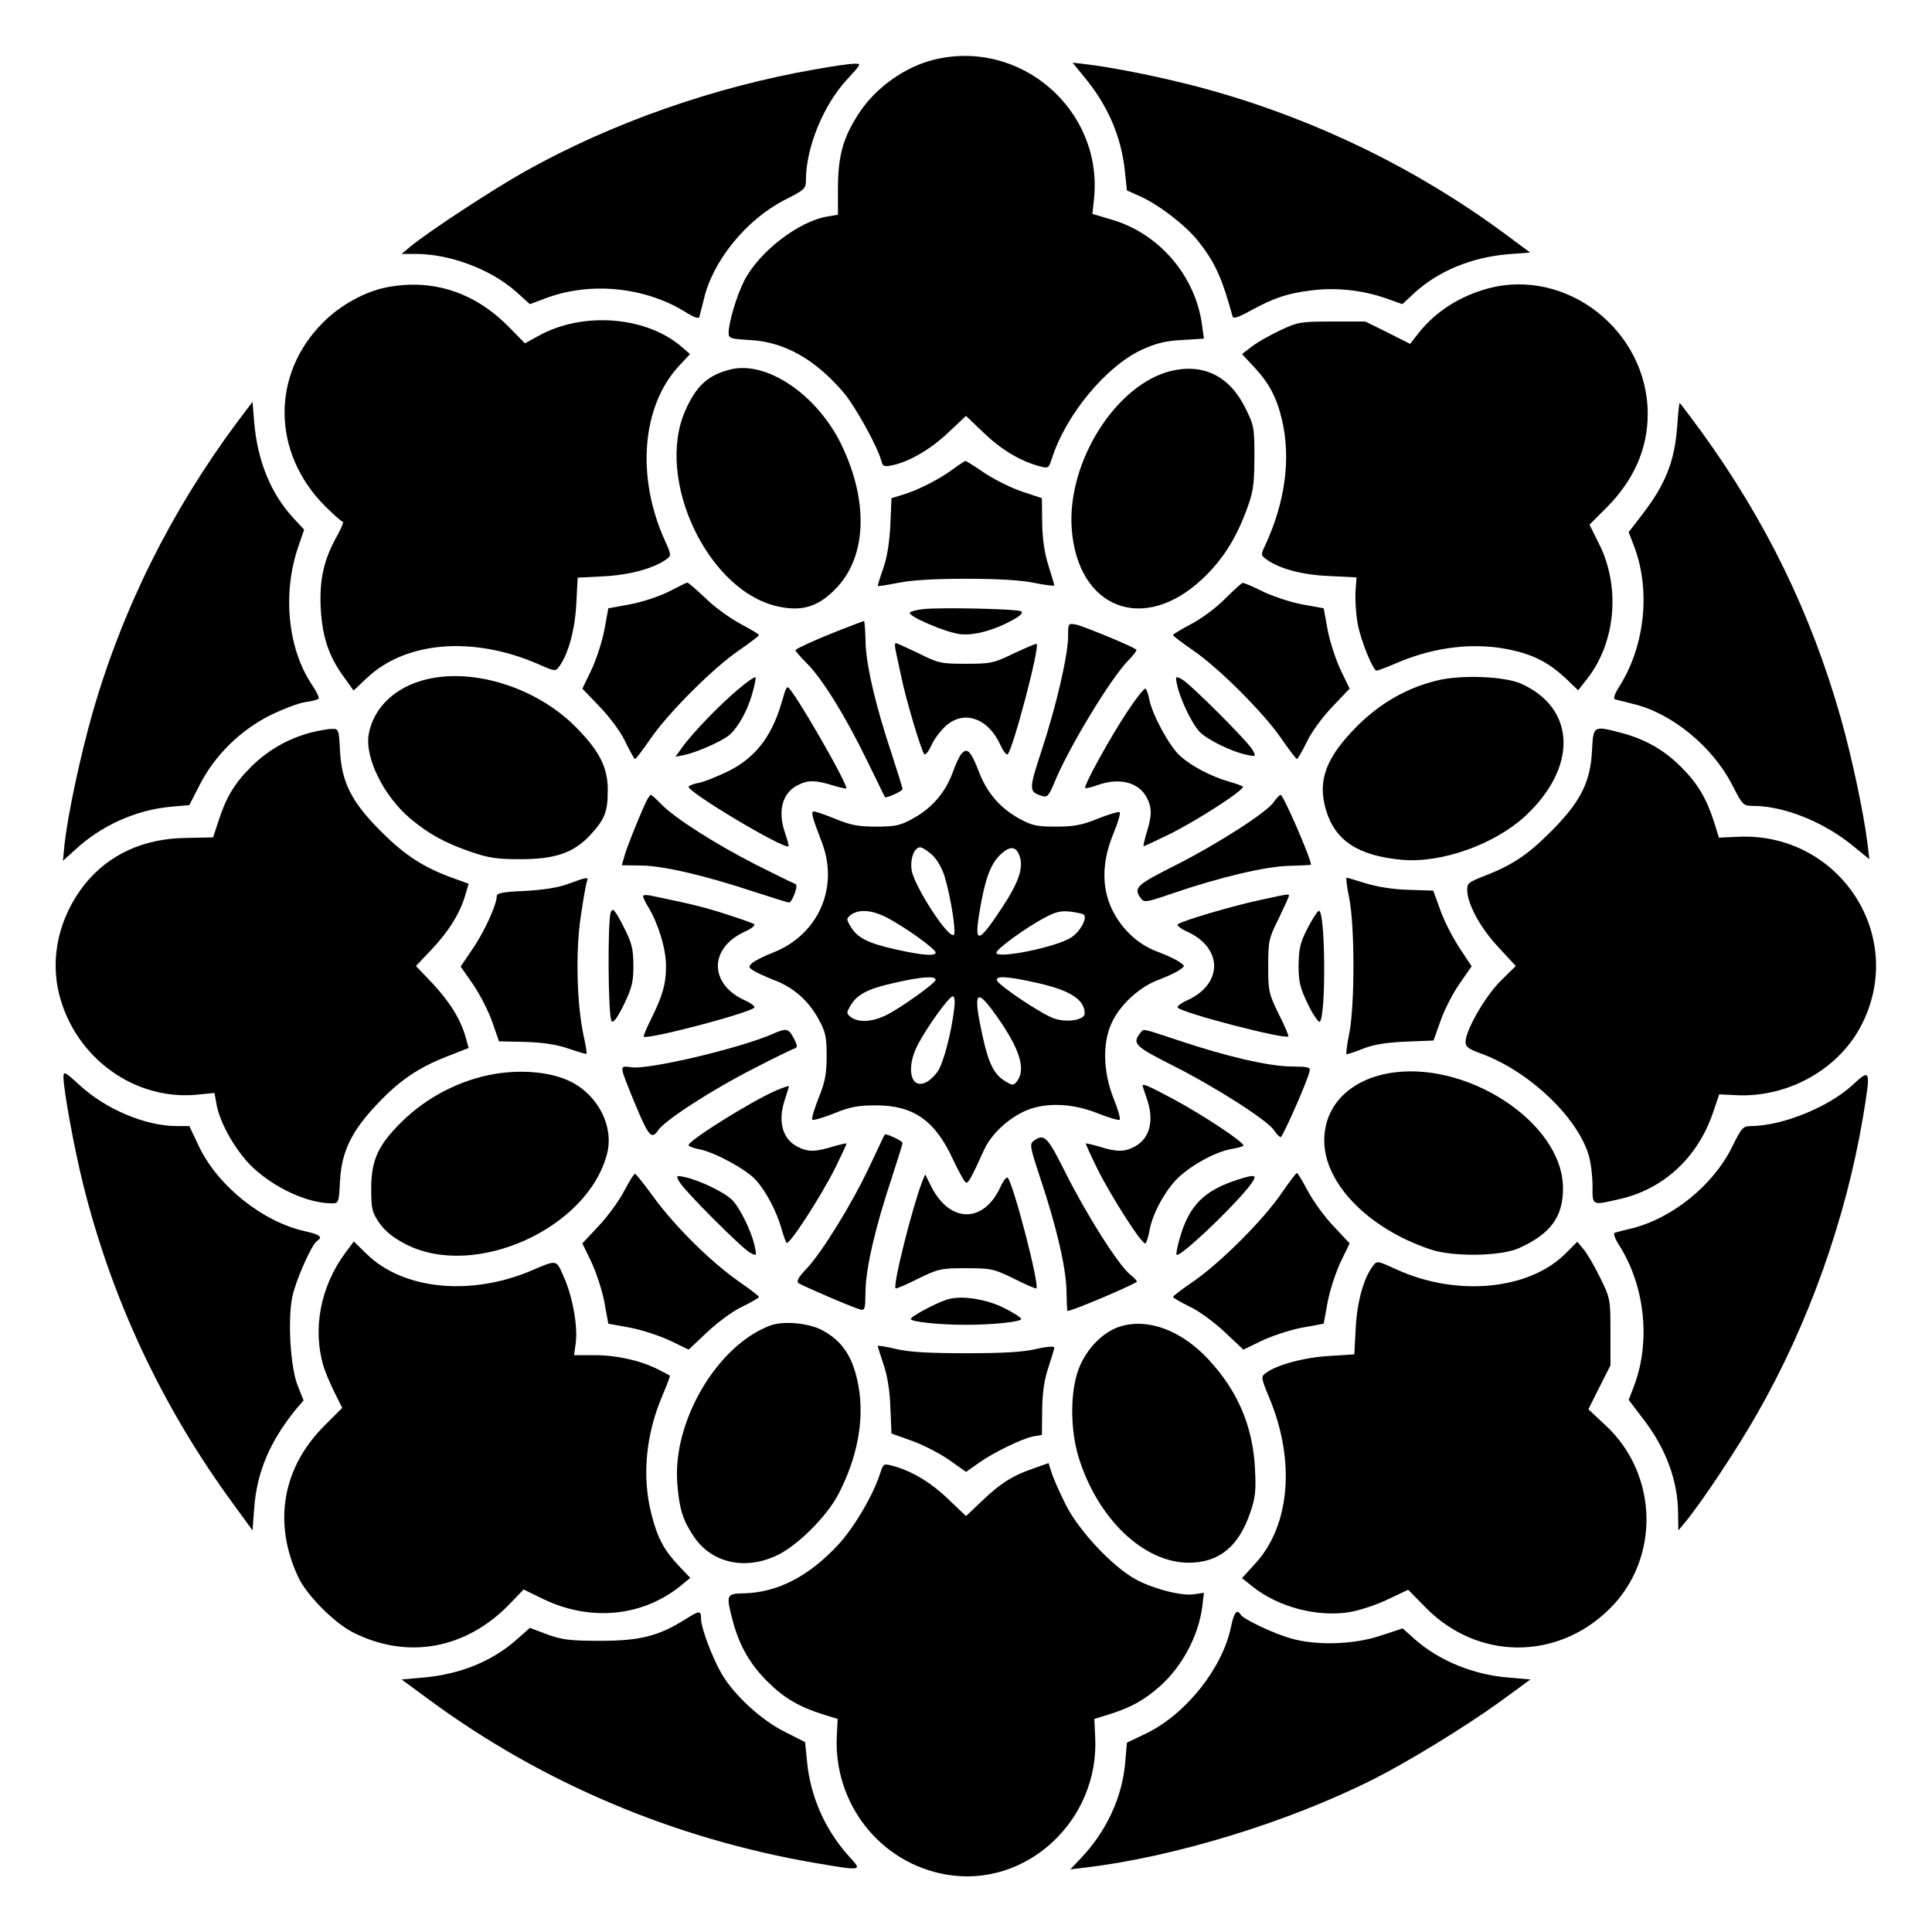 <?xml version="1.0" standalone="no"?>
<!DOCTYPE svg PUBLIC "-//W3C//DTD SVG 20010904//EN"
 "http://www.w3.org/TR/2001/REC-SVG-20010904/DTD/svg10.dtd">
<svg version="1.0" xmlns="http://www.w3.org/2000/svg"
 width="700pt" height="700pt" viewBox="0 0 700 700"
 preserveAspectRatio="xMidYMid meet">
<g transform="translate(0,700) scale(0.1,-0.1)"
fill="#000000" stroke="none">
<path d="M3385 6784 c-104 -25 -210 -100 -270 -190 -59 -89 -78 -154 -79 -271
l0 -101 -36 -6 c-106 -17 -250 -128 -304 -234 -27 -54 -56 -150 -56 -188 0
-20 6 -22 78 -26 125 -7 236 -70 340 -192 41 -49 122 -195 135 -245 5 -21 10
-23 39 -17 60 12 139 57 204 119 l64 60 63 -60 c63 -61 131 -102 199 -121 37
-10 37 -10 49 26 50 158 195 333 324 394 53 24 86 33 147 36 l80 5 -7 51 c-24
176 -154 328 -323 379 l-74 22 6 56 c32 320 -265 579 -579 503z"/>
<path d="M2955 6749 c-368 -64 -738 -194 -1051 -369 -121 -68 -353 -220 -419
-275 l-30 -25 55 0 c123 -1 271 -57 361 -138 l49 -44 56 21 c161 61 358 42
505 -48 34 -22 51 -27 53 -19 2 7 9 36 16 63 32 140 154 289 292 360 75 38 78
41 78 75 1 117 64 271 149 362 53 58 53 58 25 57 -16 0 -78 -9 -139 -20z"/>
<path d="M3926 6724 c88 -105 137 -219 150 -347 l7 -67 45 -20 c70 -31 166
-105 212 -162 62 -78 87 -133 126 -275 2 -9 23 -2 66 22 84 46 135 63 221 73
87 11 182 1 266 -28 l62 -22 43 40 c87 80 208 130 341 141 l79 6 -89 66 c-316
234 -677 411 -1058 519 -138 40 -340 82 -452 96 l-59 7 40 -49z"/>
<path d="M1401 5959 c-78 -15 -169 -65 -230 -127 -189 -188 -186 -472 6 -665
31 -31 60 -57 65 -57 4 0 -5 -24 -21 -52 -48 -86 -64 -158 -59 -262 6 -104 29
-174 84 -249 l35 -49 50 47 c142 133 388 151 623 47 57 -25 59 -25 72 -7 33
45 57 132 62 226 l5 96 96 5 c94 5 181 29 226 62 18 13 18 15 -8 72 -102 229
-81 482 52 627 l41 44 -23 20 c-128 117 -364 137 -528 45 l-47 -26 -59 60
c-124 126 -277 175 -442 143z"/>
<path d="M5392 5955 c-103 -28 -189 -83 -250 -159 l-33 -42 -81 41 -81 40
-121 0 c-115 0 -124 -2 -188 -32 -38 -18 -84 -44 -103 -59 l-35 -27 44 -47
c54 -58 82 -110 101 -192 33 -140 11 -300 -62 -456 -15 -31 -14 -34 3 -47 47
-35 130 -58 229 -62 l100 -5 -4 -56 c-1 -30 2 -82 9 -116 12 -61 55 -166 68
-166 4 0 40 14 80 31 134 56 276 72 403 45 85 -18 139 -46 200 -102 l47 -45
36 46 c100 131 117 328 41 482 l-36 72 63 63 c98 99 148 212 148 338 0 301
-293 531 -578 455z"/>
<path d="M2645 5661 c-79 -20 -121 -58 -160 -144 -116 -252 83 -668 342 -716
81 -16 138 2 198 63 115 114 124 316 24 524 -88 182 -272 307 -404 273z"/>
<path d="M4243 5656 c-200 -49 -377 -330 -360 -571 21 -291 261 -383 474 -182
70 66 118 140 156 240 28 74 31 93 32 197 0 110 -1 118 -33 182 -57 115 -151
162 -269 134z"/>
<path d="M859 5470 c-238 -320 -415 -674 -524 -1054 -44 -155 -88 -361 -101
-473 l-6 -62 43 39 c95 89 223 146 348 157 l67 6 39 76 c54 105 146 195 253
249 45 22 102 44 127 48 25 3 47 9 50 13 2 4 -9 27 -26 52 -87 131 -106 331
-48 499 l21 61 -39 42 c-82 89 -130 207 -142 347 l-6 74 -56 -74z"/>
<path d="M6077 5458 c-9 -128 -42 -212 -126 -321 l-50 -65 20 -52 c59 -157 40
-354 -50 -501 -22 -34 -27 -51 -19 -53 7 -2 36 -9 63 -16 140 -32 289 -154
360 -292 40 -77 40 -78 80 -78 109 -1 250 -57 354 -141 l64 -52 -7 59 c-14
111 -57 313 -96 451 -108 381 -272 717 -507 1041 -41 56 -76 102 -77 102 -2 0
-6 -37 -9 -82z"/>
<path d="M3454 5301 c-49 -37 -132 -79 -185 -94 l-39 -12 -4 -95 c-3 -61 -11
-117 -25 -157 -12 -34 -21 -64 -21 -66 0 -2 33 3 73 11 48 10 130 15 247 15
117 0 199 -5 248 -15 39 -8 72 -12 72 -9 0 3 -10 35 -21 71 -14 44 -22 94 -23
155 l-1 90 -69 23 c-38 12 -100 43 -137 67 -36 25 -69 45 -71 45 -2 0 -22 -13
-44 -29z"/>
<path d="M2426 4858 c-32 -17 -95 -38 -140 -47 l-82 -15 -15 -82 c-9 -45 -31
-110 -48 -145 l-31 -64 65 -68 c38 -40 76 -92 92 -127 16 -33 31 -60 34 -60 3
0 28 33 55 72 63 93 229 259 322 322 39 27 72 52 72 55 0 3 -30 21 -66 40 -36
19 -94 60 -127 93 -34 32 -64 58 -67 57 -3 0 -31 -14 -64 -31z"/>
<path d="M4438 4830 c-31 -32 -86 -72 -122 -91 -36 -19 -66 -37 -66 -40 0 -3
33 -28 72 -55 93 -63 259 -229 322 -322 27 -39 52 -72 55 -72 3 0 19 28 36 62
16 35 56 89 92 127 l63 66 -31 64 c-17 35 -39 100 -48 145 l-15 82 -82 15
c-45 9 -109 31 -143 48 -34 17 -65 30 -69 29 -4 -1 -33 -27 -64 -58z"/>
<path d="M3345 4793 c-22 -2 -44 -8 -48 -12 -12 -12 132 -74 184 -79 51 -5
125 16 191 53 26 15 36 25 28 30 -14 9 -296 15 -355 8z"/>
<path d="M3038 4715 c-74 -29 -145 -61 -156 -70 -2 -2 16 -23 40 -47 56 -55
141 -192 220 -355 35 -71 63 -129 64 -131 2 -6 64 21 64 29 0 5 -18 62 -39
127 -59 176 -94 327 -95 409 -1 40 -3 73 -6 73 -3 -1 -44 -16 -92 -35z"/>
<path d="M3870 4695 c0 -68 -44 -257 -96 -414 -47 -143 -47 -150 2 -165 19 -6
24 1 44 48 50 124 206 381 268 443 19 19 32 37 29 39 -10 11 -191 85 -218 91
-29 5 -29 5 -29 -42z"/>
<path d="M3244 4648 c3 -13 12 -57 21 -98 18 -87 73 -271 84 -283 4 -4 16 11
26 33 10 23 34 54 52 70 66 59 154 28 198 -70 10 -22 22 -37 26 -33 20 21 117
389 105 400 -2 2 -39 -14 -82 -34 -74 -36 -85 -38 -175 -38 -90 0 -99 2 -171
38 -42 20 -79 37 -82 37 -4 0 -4 -10 -2 -22z"/>
<path d="M1547 4539 c-114 -27 -193 -101 -211 -199 -15 -85 54 -225 152 -307
66 -55 124 -87 217 -119 66 -23 97 -27 180 -27 127 0 194 23 254 88 52 56 63
84 63 160 1 84 -30 144 -116 231 -140 141 -366 214 -539 173z"/>
<path d="M2674 4502 c-68 -57 -169 -162 -203 -211 l-24 -33 34 7 c44 9 138 51
163 73 31 28 64 87 81 147 9 31 15 59 12 61 -3 3 -31 -17 -63 -44z"/>
<path d="M4265 4518 c11 -51 53 -140 82 -170 27 -28 116 -72 171 -83 33 -7 33
-6 21 17 -16 30 -227 241 -257 257 -23 12 -24 12 -17 -21z"/>
<path d="M5205 4534 c-109 -27 -203 -81 -286 -163 -115 -115 -146 -198 -115
-305 33 -111 115 -166 273 -181 143 -14 338 55 450 159 190 177 183 390 -16
479 -61 27 -220 33 -306 11z"/>
<path d="M2845 4498 c-2 -7 -9 -31 -16 -53 -35 -116 -95 -192 -190 -239 -39
-19 -86 -38 -105 -42 -19 -3 -36 -10 -39 -14 -10 -16 348 -230 362 -216 2 1
-4 22 -12 46 -28 80 -12 146 45 175 36 19 64 19 125 0 27 -8 50 -13 51 -12 10
10 -196 367 -212 367 -3 0 -6 -6 -9 -12z"/>
<path d="M4086 4424 c-61 -91 -161 -272 -154 -279 2 -2 22 2 43 10 81 29 151
11 180 -45 19 -36 19 -64 0 -125 -8 -27 -13 -50 -12 -51 1 -1 42 18 91 42 106
52 279 165 269 174 -5 4 -28 12 -53 19 -62 18 -133 55 -174 92 -38 33 -101
149 -112 205 -3 19 -10 36 -14 39 -4 2 -33 -34 -64 -81z"/>
<path d="M1123 4345 c-83 -23 -152 -63 -214 -124 -61 -61 -92 -114 -119 -201
l-18 -54 -98 -2 c-155 -2 -280 -60 -367 -168 -93 -118 -127 -265 -92 -401 59
-229 274 -384 501 -361 l61 6 7 -38 c11 -70 72 -176 134 -234 82 -75 196 -127
283 -128 26 0 27 1 31 83 6 105 42 179 134 276 80 85 148 132 253 173 l79 31
-10 36 c-18 66 -57 129 -119 196 l-62 65 55 58 c62 65 104 132 123 196 l13 44
-61 22 c-103 38 -168 80 -253 164 -109 108 -146 180 -152 294 -4 81 -5 82 -31
81 -14 0 -50 -7 -78 -14z"/>
<path d="M5768 4278 c-6 -114 -43 -186 -152 -294 -84 -84 -140 -120 -241 -159
-56 -22 -60 -26 -59 -53 3 -52 49 -136 114 -205 l62 -67 -55 -54 c-56 -56
-127 -179 -127 -221 0 -18 11 -26 58 -43 171 -63 346 -228 388 -367 8 -27 14
-77 14 -112 0 -73 -4 -71 100 -47 158 36 282 151 337 314 l22 65 60 -3 c191
-10 378 96 459 261 160 324 -90 695 -455 675 l-65 -3 -17 55 c-28 87 -59 140
-120 201 -63 63 -131 101 -218 124 -101 26 -100 27 -105 -67z"/>
<path d="M3482 4267 c-6 -7 -20 -37 -31 -68 -27 -72 -75 -127 -142 -164 -47
-26 -64 -30 -134 -30 -64 0 -93 5 -148 28 -37 15 -72 27 -78 27 -12 0 -7 -19
28 -110 64 -164 -11 -336 -175 -401 -32 -12 -65 -29 -75 -37 -16 -14 -16 -16
2 -28 10 -7 43 -22 73 -34 71 -26 126 -74 163 -141 26 -47 30 -64 30 -134 0
-65 -5 -94 -29 -153 -16 -40 -26 -75 -23 -79 4 -3 39 7 79 23 59 24 87 29 153
29 133 0 212 -54 276 -192 21 -44 42 -84 48 -87 8 -6 18 11 67 119 24 52 79
106 140 136 73 36 175 34 272 -5 40 -16 75 -26 79 -23 3 4 -7 40 -23 79 -37
94 -40 198 -7 270 30 67 102 133 171 158 31 12 66 28 76 36 20 14 20 14 0 28
-10 8 -46 25 -78 37 -79 28 -145 95 -176 175 -29 77 -24 162 15 256 16 38 25
71 22 75 -4 3 -39 -7 -79 -23 -59 -24 -88 -29 -153 -29 -70 0 -87 4 -134 30
-66 37 -113 90 -142 163 -32 83 -45 96 -67 69z m-104 -365 c18 -17 36 -49 45
-79 22 -74 42 -201 33 -210 -18 -18 -145 178 -153 235 -6 42 10 82 31 82 8 0
27 -13 44 -28z m316 -3 c15 -43 -2 -94 -63 -187 -87 -132 -102 -135 -82 -16
19 116 39 170 72 204 36 36 60 36 73 -1z m-478 -225 c65 -34 174 -113 174
-125 0 -14 -46 -11 -144 11 -100 22 -140 42 -164 83 -16 27 -16 29 2 43 30 21
77 17 132 -12z m711 12 c13 -13 -13 -61 -45 -82 -51 -35 -272 -80 -272 -56 0
13 105 90 175 127 39 21 60 26 93 22 24 -3 46 -8 49 -11z m-537 -236 c0 -12
-133 -107 -185 -131 -48 -22 -94 -24 -121 -5 -18 14 -18 16 -2 43 23 40 64 61
159 82 95 22 149 26 149 11z m362 -10 c124 -27 178 -61 178 -112 0 -23 -61
-34 -108 -19 -42 12 -203 120 -210 139 -5 17 37 15 140 -8z m-295 -97 c-10
-83 -37 -188 -57 -221 -11 -18 -32 -38 -46 -44 -56 -26 -72 55 -28 138 36 68
113 174 126 174 7 0 9 -16 5 -47z m150 -19 c86 -120 111 -196 79 -240 -14 -18
-16 -18 -43 -2 -41 24 -61 64 -83 164 -35 161 -25 179 47 78z"/>
<path d="M2340 4093 c-27 -58 -70 -166 -78 -196 l-9 -32 71 -1 c80 -1 230 -36
408 -95 65 -21 122 -39 127 -39 5 0 14 15 20 32 9 26 9 34 -1 37 -7 2 -71 34
-143 70 -148 76 -290 167 -339 217 -18 19 -35 34 -38 34 -3 0 -11 -12 -18 -27z"/>
<path d="M4615 4094 c-23 -36 -205 -153 -362 -232 -135 -68 -147 -79 -120
-116 12 -17 19 -16 118 18 173 59 336 97 421 99 43 1 78 3 78 4 0 22 -100 253
-110 253 -4 0 -15 -12 -25 -26z"/>
<path d="M2060 3798 c-37 -14 -89 -22 -157 -26 -77 -3 -103 -8 -103 -18 0 -31
-45 -130 -87 -191 l-44 -65 46 -66 c25 -37 56 -98 69 -136 l24 -69 94 -2 c64
-2 113 -9 157 -24 35 -12 65 -21 66 -19 2 2 -3 32 -11 68 -24 113 -29 301 -10
428 9 62 19 119 22 127 8 19 2 18 -66 -7z"/>
<path d="M4888 3748 c21 -99 21 -396 0 -495 -8 -40 -12 -73 -9 -73 3 0 31 9
61 21 38 15 85 22 155 25 l99 4 26 73 c14 40 45 100 69 134 l43 62 -45 68
c-24 37 -56 99 -69 137 l-25 69 -89 3 c-54 1 -114 11 -154 23 -36 11 -68 21
-71 21 -3 0 1 -33 9 -72z"/>
<path d="M2330 3753 c0 -5 8 -22 18 -38 36 -59 64 -149 65 -210 1 -68 -12
-113 -55 -199 -16 -32 -27 -60 -26 -62 13 -12 378 84 401 105 4 4 -11 16 -33
26 -132 59 -132 191 0 250 22 10 37 22 33 26 -4 4 -51 20 -103 37 -81 26 -127
37 -277 68 -13 2 -23 1 -23 -3z"/>
<path d="M4565 3739 c-99 -21 -285 -76 -298 -88 -4 -4 11 -16 33 -26 132 -59
132 -191 0 -250 -22 -10 -37 -22 -33 -26 22 -21 389 -116 401 -104 2 2 -13 38
-35 81 -36 74 -38 83 -38 174 0 91 2 100 38 172 20 42 37 79 37 82 0 8 1 8
-105 -15z"/>
<path d="M2213 3695 c-12 -30 -10 -382 3 -395 7 -7 20 11 45 61 29 61 34 81
34 143 -1 62 -6 80 -37 141 -31 60 -38 67 -45 50z"/>
<path d="M4738 3638 c-27 -53 -32 -74 -33 -134 0 -62 5 -82 34 -143 19 -39 39
-67 43 -63 23 23 20 402 -3 402 -5 0 -23 -28 -41 -62z"/>
<path d="M2800 3254 c-119 -52 -448 -130 -512 -121 -46 6 -46 12 14 -135 48
-115 59 -128 82 -94 23 36 196 148 348 225 73 38 139 70 147 72 11 4 11 10 -3
37 -19 36 -26 38 -76 16z"/>
<path d="M4132 3258 c-31 -39 -21 -49 118 -119 153 -77 342 -198 366 -234 9
-14 20 -25 24 -25 7 0 90 186 104 235 5 19 1 20 -67 21 -82 1 -233 36 -409 95
-136 45 -123 42 -136 27z"/>
<path d="M230 3097 c0 -45 39 -259 71 -387 104 -419 288 -811 547 -1163 l67
-92 6 81 c10 132 57 242 153 360 l26 30 -22 55 c-26 67 -36 237 -19 320 12 59
71 192 90 203 22 14 10 23 -44 35 -154 34 -317 165 -385 309 l-34 72 -46 0
c-112 0 -257 61 -350 147 -56 51 -60 53 -60 30z"/>
<path d="M1793 3109 c-125 -21 -247 -84 -338 -174 -85 -84 -110 -138 -110
-242 0 -74 3 -85 30 -125 22 -30 50 -53 97 -77 250 -127 660 59 728 331 24 96
-32 208 -130 258 -69 35 -173 46 -277 29z"/>
<path d="M5024 3110 c-140 -28 -226 -120 -226 -242 0 -155 158 -318 382 -394
83 -29 258 -26 324 4 115 52 160 114 159 219 -2 239 -358 468 -639 413z"/>
<path d="M6710 3067 c-87 -79 -252 -146 -366 -147 -29 0 -34 -6 -69 -77 -68
-137 -215 -256 -360 -293 -27 -6 -56 -14 -63 -16 -8 -2 -3 -19 19 -53 90 -147
109 -344 50 -501 l-20 -52 51 -67 c84 -108 128 -227 128 -346 l1 -60 25 30
c62 76 186 262 260 392 186 325 322 706 384 1076 29 174 28 177 -40 114z"/>
<path d="M2812 3049 c-94 -41 -325 -186 -317 -199 3 -4 20 -11 39 -14 56 -11
172 -74 205 -112 37 -41 74 -112 92 -174 7 -25 15 -48 19 -53 9 -10 122 164
175 269 24 49 43 89 42 91 -2 1 -25 -4 -52 -12 -61 -19 -89 -19 -125 0 -57 29
-73 95 -45 175 8 24 14 44 13 45 -2 1 -22 -6 -46 -16z"/>
<path d="M4140 3066 c0 -2 7 -23 15 -46 28 -80 11 -146 -45 -175 -36 -19 -64
-19 -125 0 -27 8 -50 13 -51 12 -1 -1 18 -43 42 -92 52 -104 163 -277 174
-270 4 2 10 22 14 42 9 58 50 137 96 187 46 49 142 103 202 113 21 3 40 9 43
12 6 10 -147 112 -256 170 -90 48 -109 56 -109 47z"/>
<path d="M3151 2775 c-64 -137 -174 -314 -229 -372 -29 -30 -37 -45 -29 -52
13 -9 188 -85 222 -95 19 -5 20 -1 21 67 1 82 36 233 95 409 21 65 39 122 39
127 0 7 -55 33 -64 31 -1 0 -25 -52 -55 -115z"/>
<path d="M3746 2867 c-16 -12 -15 -20 22 -132 60 -179 95 -330 96 -412 1 -40
2 -73 4 -73 16 0 236 93 251 106 2 2 -9 14 -24 26 -41 32 -156 213 -233 366
-67 135 -79 146 -116 119z"/>
<path d="M2261 2684 c-19 -36 -61 -94 -93 -127 l-58 -62 31 -64 c17 -35 39
-100 48 -145 l15 -82 82 -15 c45 -9 110 -31 145 -48 l64 -31 68 64 c37 35 94
77 127 92 33 16 60 32 60 35 0 3 -34 29 -76 58 -99 70 -226 195 -304 301 -34
47 -65 86 -69 87 -3 2 -21 -27 -40 -63z"/>
<path d="M4644 2678 c-63 -94 -218 -249 -316 -318 -43 -29 -78 -56 -78 -59 0
-3 27 -19 60 -35 33 -15 90 -57 127 -92 l68 -64 64 31 c35 17 100 39 145 48
l82 15 15 82 c9 45 31 110 48 145 l31 64 -58 62 c-32 33 -74 91 -93 127 -19
36 -37 66 -40 66 -3 0 -28 -33 -55 -72z"/>
<path d="M2461 2719 c16 -31 228 -243 257 -258 23 -12 24 -12 17 21 -11 55
-55 144 -83 171 -30 29 -119 71 -170 82 -33 7 -33 6 -21 -16z"/>
<path d="M3341 2718 c-36 -94 -107 -376 -96 -386 2 -2 38 13 81 35 74 36 83
38 174 38 91 0 100 -2 174 -38 43 -22 79 -37 81 -35 12 12 -83 379 -104 401
-4 4 -16 -11 -26 -33 -60 -132 -182 -133 -250 -1 l-23 46 -11 -27z"/>
<path d="M4485 2726 c-122 -39 -176 -93 -210 -210 -9 -32 -15 -60 -12 -62 13
-13 249 215 278 269 12 21 1 21 -56 3z"/>
<path d="M1250 2459 c-89 -121 -118 -274 -78 -409 6 -19 23 -61 39 -93 l29
-58 -62 -62 c-155 -153 -190 -354 -97 -552 30 -64 130 -165 197 -199 199 -101
413 -61 572 106 l47 49 72 -35 c169 -81 355 -64 493 45 l39 32 -39 41 c-56 59
-80 103 -102 191 -34 134 -21 284 39 426 17 40 30 74 28 75 -1 1 -21 11 -44
23 -64 32 -149 51 -230 51 l-73 0 6 44 c8 59 -11 168 -43 239 -29 65 -22 64
-121 22 -220 -92 -463 -67 -594 62 l-46 45 -32 -43z"/>
<path d="M5676 2462 c-132 -136 -397 -162 -617 -61 -68 31 -70 32 -84 13 -34
-44 -58 -130 -63 -225 l-5 -96 -91 -6 c-90 -5 -191 -32 -230 -62 -18 -13 -17
-17 13 -90 95 -227 75 -462 -50 -599 l-49 -54 39 -31 c93 -74 234 -111 351
-92 35 6 97 26 138 46 l74 35 63 -64 c187 -191 475 -194 666 -6 185 182 178
488 -14 666 l-62 58 40 80 40 79 0 121 c0 119 -1 122 -37 196 -20 41 -47 88
-60 103 l-23 28 -39 -39z"/>
<path d="M3430 2291 c-43 -14 -130 -61 -130 -70 0 -10 100 -21 200 -21 100 0
200 11 200 21 0 5 -28 23 -62 40 -66 33 -158 47 -208 30z"/>
<path d="M2790 2197 c-192 -72 -354 -348 -336 -572 7 -92 20 -133 59 -191 65
-98 188 -125 305 -68 72 35 177 139 219 219 69 132 95 268 74 390 -19 107 -58
167 -135 207 -50 25 -139 33 -186 15z"/>
<path d="M4059 2194 c-62 -19 -122 -80 -150 -152 -32 -82 -32 -220 -1 -322 69
-223 236 -382 399 -382 109 0 181 58 223 182 19 55 21 80 17 160 -8 153 -63
282 -170 396 -97 104 -218 149 -318 118z"/>
<path d="M3180 2123 c0 -2 10 -32 21 -66 14 -41 23 -94 25 -157 l4 -94 73 -26
c40 -14 100 -45 135 -69 l62 -44 44 31 c53 38 159 90 201 98 l30 5 1 92 c1 65
8 110 23 154 11 34 21 66 21 71 0 5 -30 3 -67 -6 -48 -11 -121 -15 -253 -15
-132 0 -205 4 -252 15 -38 9 -68 14 -68 11z"/>
<path d="M3189 1662 c-25 -79 -95 -198 -154 -261 -106 -113 -218 -171 -340
-174 -64 -1 -65 -5 -40 -100 23 -87 61 -155 124 -218 61 -61 114 -92 201 -120
l55 -17 -3 -60 c-13 -246 157 -463 397 -504 289 -50 555 196 539 499 l-3 65
55 17 c77 24 127 52 181 100 81 71 141 183 155 289 l6 51 -34 -5 c-44 -8 -146
18 -212 53 -82 44 -205 174 -253 268 -22 44 -46 97 -52 117 l-12 37 -56 -20
c-73 -25 -117 -52 -186 -118 l-57 -54 -63 60 c-63 61 -131 102 -199 121 -37
10 -37 10 -49 -26z"/>
<path d="M2480 1131 c-95 -59 -162 -76 -305 -76 -111 0 -139 4 -192 23 l-63
24 -51 -45 c-88 -77 -202 -123 -334 -135 l-80 -7 102 -75 c409 -301 889 -503
1397 -590 171 -29 171 -29 124 22 -87 95 -142 218 -154 346 l-7 70 -73 37
c-84 41 -185 134 -229 210 -34 58 -75 167 -75 200 0 31 -5 31 -60 -4z"/>
<path d="M4460 1105 c-31 -150 -164 -316 -306 -385 l-71 -34 -6 -70 c-10 -127
-69 -253 -162 -350 l-37 -39 58 7 c319 38 731 164 1037 318 128 64 333 190
457 279 l115 84 -80 7 c-127 10 -250 61 -337 137 l-46 41 -79 -26 c-97 -33
-235 -37 -327 -10 -65 19 -171 69 -181 86 -13 22 -24 8 -35 -45z"/>
</g>
</svg>
